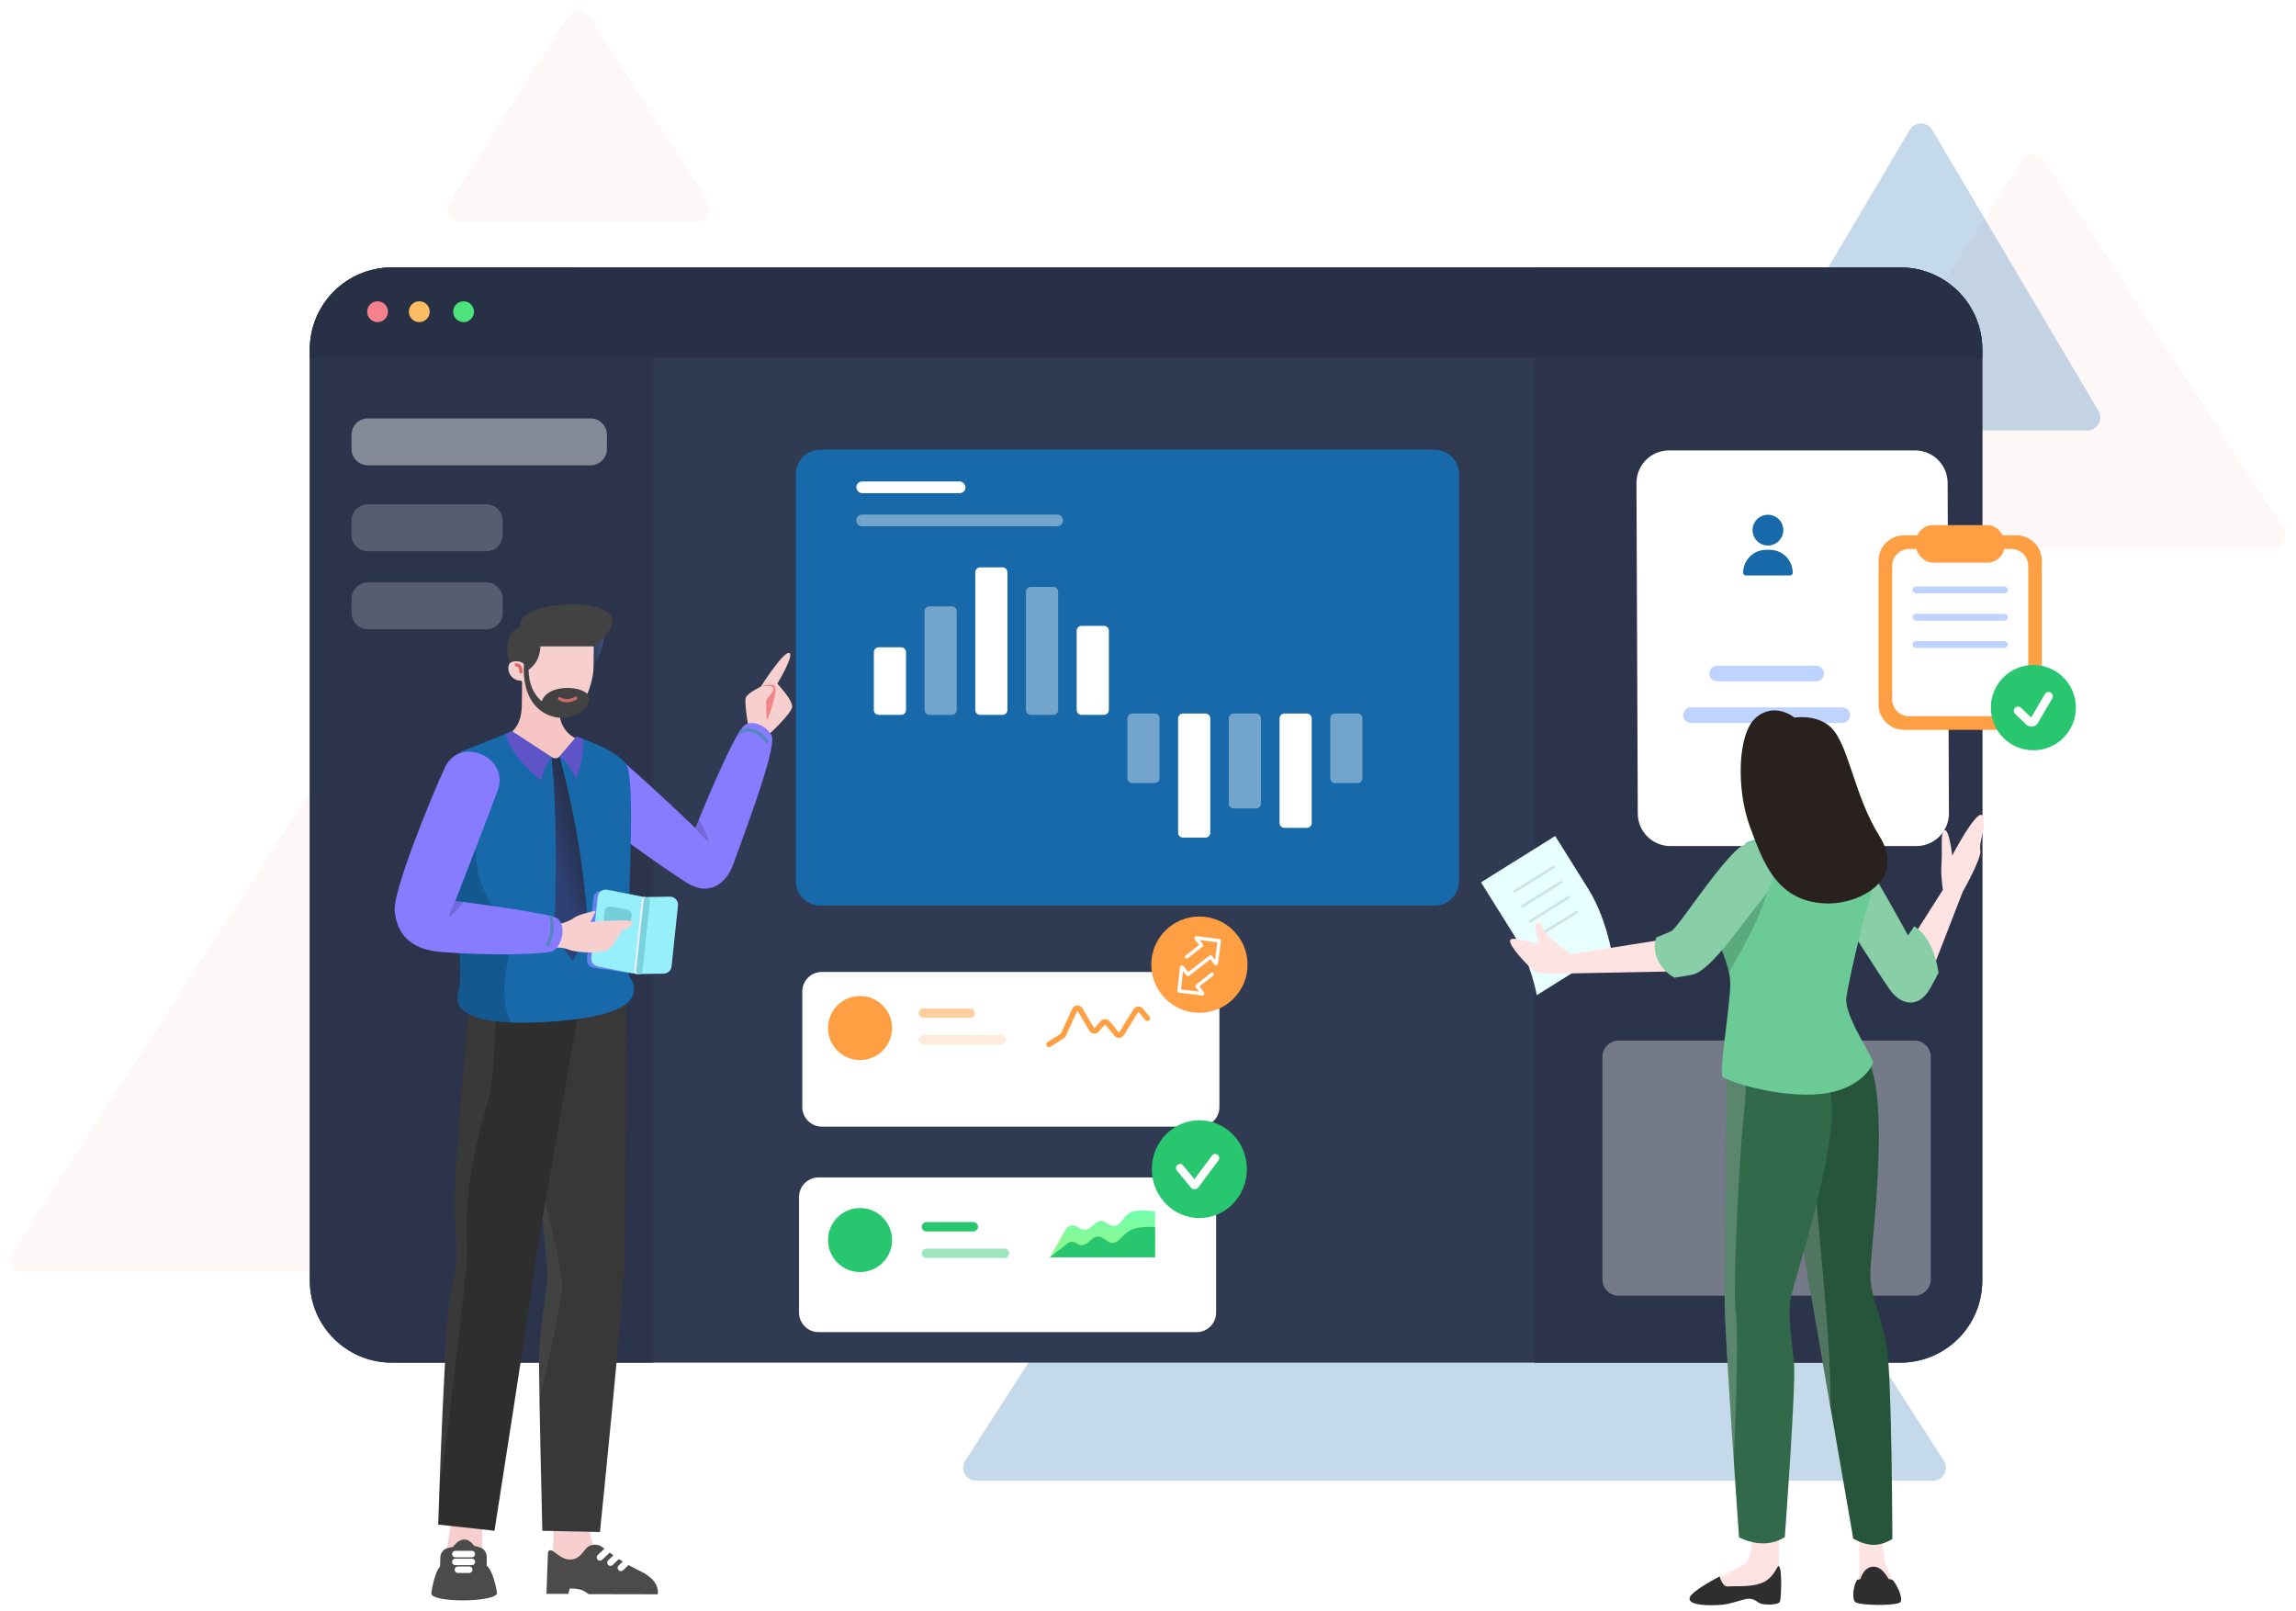 <svg width="704" height="494" viewBox="0 0 704 494" fill="none" xmlns="http://www.w3.org/2000/svg">
<g id="Illustration">
<g id="Shape">
<path id="Triangle" opacity="0.05" fill-rule="evenodd" clip-rule="evenodd" d="M620.145 49.168C621.722 46.739 625.278 46.739 626.855 49.168L699.989 161.822C701.717 164.483 699.807 168 696.634 168H550.366C547.193 168 545.283 164.483 547.011 161.822L620.145 49.168Z" fill="#EA5455"/>
<path id="Triangle_2" opacity="0.05" fill-rule="evenodd" clip-rule="evenodd" d="M94.14 244.204C95.715 241.764 99.285 241.764 100.86 244.204L191.016 383.83C192.735 386.492 190.824 390 187.656 390H7.344C4.176 390 2.265 386.492 3.984 383.83L94.14 244.204Z" fill="#EA5455"/>
<path id="Triangle_3" opacity="0.25" fill-rule="evenodd" clip-rule="evenodd" d="M442.638 220.218C444.213 217.774 447.787 217.774 449.362 220.218L596.027 447.833C597.742 450.495 595.831 454 592.664 454H299.336C296.169 454 294.258 450.495 295.973 447.833L442.638 220.218Z" fill="#1769aa"/>
<path id="Triangle_4" opacity="0.25" fill-rule="evenodd" clip-rule="evenodd" d="M585.558 39.816C587.107 37.199 590.893 37.199 592.442 39.816L643.427 125.963C645.005 128.629 643.083 132 639.985 132H538.015C534.917 132 532.995 128.629 534.573 125.963L585.558 39.816Z" fill="#1769aa"/>
<path id="Triangle_5" opacity="0.05" fill-rule="evenodd" clip-rule="evenodd" d="M174.13 5.267C175.704 2.808 179.296 2.808 180.87 5.267L217.062 61.844C218.765 64.507 216.853 68 213.693 68H141.307C138.147 68 136.235 64.507 137.938 61.844L174.13 5.267Z" fill="#EA5455"/>
</g>
<g id="Finance Presentation">
<g id="DesktopDasboard">
<path id="Rectangle" fill-rule="evenodd" clip-rule="evenodd" d="M95 107.137C95 93.254 106.254 82 120.137 82H582.669C596.552 82 607.806 93.254 607.806 107.137V392.647C607.806 406.53 596.552 417.784 582.669 417.784H120.137C106.254 417.784 95 406.53 95 392.647V107.137Z" fill="#313A53"/>
<g id="ElementCard11">
<g id="Rectangle_2" filter="url(#filter0_d)">
<path fill-rule="evenodd" clip-rule="evenodd" d="M238.033 141.361C238.033 137.227 241.384 133.876 245.518 133.876H433.887C438.02 133.876 441.371 137.227 441.371 141.361V266.167C441.371 270.301 438.02 273.652 433.887 273.652H245.518C241.384 273.652 238.033 270.301 238.033 266.167V141.361Z" fill="#1769aa"/>
</g>
<g id="Group 12">
<path id="Path" opacity="0.395" fill-rule="evenodd" clip-rule="evenodd" d="M291.856 185.909C292.683 185.909 293.353 186.579 293.353 187.406V217.678C293.353 218.505 292.683 219.175 291.856 219.175H284.982C284.156 219.175 283.485 218.505 283.485 217.678V187.406C283.485 186.579 284.156 185.909 284.982 185.909H291.856Z" fill="white"/>
<path id="Path_2" fill-rule="evenodd" clip-rule="evenodd" d="M276.307 198.453C277.133 198.453 277.803 199.123 277.803 199.95V217.678C277.803 218.505 277.133 219.175 276.307 219.175H269.432C268.606 219.175 267.936 218.505 267.936 217.678V199.95C267.936 199.123 268.606 198.453 269.432 198.453H276.307Z" fill="white"/>
<path id="Path_3" fill-rule="evenodd" clip-rule="evenodd" d="M307.405 173.962C308.232 173.962 308.902 174.632 308.902 175.459V217.678C308.902 218.505 308.232 219.175 307.405 219.175H300.531C299.704 219.175 299.034 218.505 299.034 217.678V175.459C299.034 174.632 299.704 173.962 300.531 173.962H307.405Z" fill="white"/>
<path id="Path_4" opacity="0.395" fill-rule="evenodd" clip-rule="evenodd" d="M322.955 179.936C323.782 179.936 324.452 180.606 324.452 181.432V217.678C324.452 218.505 323.782 219.175 322.955 219.175H316.081C315.254 219.175 314.584 218.505 314.584 217.678V181.432C314.584 180.606 315.254 179.936 316.081 179.936H322.955Z" fill="white"/>
<path id="Path_5" fill-rule="evenodd" clip-rule="evenodd" d="M338.504 191.882C339.331 191.882 340.001 192.552 340.001 193.379V217.678C340.001 218.505 339.331 219.175 338.504 219.175H331.63C330.803 219.175 330.133 218.505 330.133 217.678V193.379C330.133 192.552 330.803 191.882 331.63 191.882H338.504Z" fill="white"/>
<path id="Path_6" opacity="0.395" fill-rule="evenodd" clip-rule="evenodd" d="M354.054 218.762C354.88 218.762 355.55 219.432 355.55 220.259V238.585C355.55 239.411 354.88 240.081 354.054 240.081H347.179C346.353 240.081 345.683 239.411 345.683 238.585V220.259C345.683 219.432 346.353 218.762 347.179 218.762H354.054Z" fill="white"/>
<path id="Path_7" fill-rule="evenodd" clip-rule="evenodd" d="M369.602 218.762C370.429 218.762 371.099 219.432 371.099 220.259V255.31C371.099 256.136 370.429 256.807 369.602 256.807H362.728C361.902 256.807 361.231 256.136 361.231 255.31V220.259C361.231 219.432 361.902 218.762 362.728 218.762H369.602Z" fill="white"/>
<path id="Path_8" opacity="0.395" fill-rule="evenodd" clip-rule="evenodd" d="M385.152 218.762C385.979 218.762 386.649 219.432 386.649 220.259V246.35C386.649 247.177 385.979 247.847 385.152 247.847H378.278C377.451 247.847 376.781 247.177 376.781 246.35V220.259C376.781 219.432 377.451 218.762 378.278 218.762H385.152Z" fill="white"/>
<path id="Path_9" fill-rule="evenodd" clip-rule="evenodd" d="M400.701 218.762C401.528 218.762 402.198 219.432 402.198 220.259V252.323C402.198 253.15 401.528 253.82 400.701 253.82H393.827C393 253.82 392.33 253.15 392.33 252.323V220.259C392.33 219.432 393 218.762 393.827 218.762H400.701Z" fill="white"/>
<path id="Path_10" opacity="0.395" fill-rule="evenodd" clip-rule="evenodd" d="M416.251 218.762C417.078 218.762 417.748 219.432 417.748 220.259V238.585C417.748 239.411 417.078 240.081 416.251 240.081H409.377C408.55 240.081 407.88 239.411 407.88 238.585V220.259C407.88 219.432 408.55 218.762 409.377 218.762H416.251Z" fill="white"/>
</g>
<path id="Rectangle_3" opacity="0.395" fill-rule="evenodd" clip-rule="evenodd" d="M262.554 159.562C262.554 158.572 263.356 157.77 264.346 157.77H324.155C325.145 157.77 325.947 158.572 325.947 159.562V159.562C325.947 160.551 325.145 161.354 324.155 161.354H264.346C263.356 161.354 262.554 160.551 262.554 159.562V159.562Z" fill="white"/>
<rect id="Rectangle_4" x="262.554" y="147.615" width="33.491" height="3.584" rx="1.792" fill="white"/>
</g>
<path id="Rectangle_5" fill-rule="evenodd" clip-rule="evenodd" d="M95 107.137C95 93.254 106.254 82 120.137 82H175.146C189.029 82 200.283 93.254 200.283 107.137V417.784H120.137C106.254 417.784 95 406.53 95 392.647V107.137Z" fill="#2C344B"/>
<path id="Rectangle_6" fill-rule="evenodd" clip-rule="evenodd" d="M107.785 133.29C107.785 130.528 110.024 128.29 112.785 128.29L181.094 128.29C183.855 128.29 186.094 130.528 186.094 133.29V137.656C186.094 140.417 183.855 142.656 181.094 142.656H112.785C110.024 142.656 107.785 140.417 107.785 137.656V133.29Z" fill="white" fill-opacity="0.424"/>
<path id="Rectangle_7" fill-rule="evenodd" clip-rule="evenodd" d="M107.785 159.627C107.785 156.866 110.024 154.627 112.785 154.627L149.131 154.627C151.892 154.627 154.131 156.866 154.131 159.627V163.993C154.131 166.754 151.892 168.993 149.131 168.993H112.785C110.024 168.993 107.785 166.754 107.785 163.993V159.627Z" fill="white" fill-opacity="0.205"/>
<path id="Rectangle_8" fill-rule="evenodd" clip-rule="evenodd" d="M107.785 183.57C107.785 180.809 110.024 178.57 112.785 178.57L149.131 178.57C151.892 178.57 154.131 180.809 154.131 183.57V187.936C154.131 190.697 151.892 192.936 149.131 192.936H112.785C110.024 192.936 107.785 190.697 107.785 187.936V183.57Z" fill="white" fill-opacity="0.205"/>
<path id="Rectangle_9" fill-rule="evenodd" clip-rule="evenodd" d="M470.561 82H582.669C596.552 82 607.806 93.254 607.806 107.137V392.647C607.806 406.53 596.552 417.784 582.669 417.784H470.561V82Z" fill="#2C344B"/>
<g id="Group 23">
<g id="Rectangle_10" filter="url(#filter1_d)">
<path fill-rule="evenodd" clip-rule="evenodd" d="M493.773 139.127C493.751 133.589 498.235 129.088 503.773 129.088H579.181C584.689 129.088 589.159 133.541 589.181 139.048L589.582 240.36C589.603 245.898 585.12 250.399 579.582 250.399H504.173C498.666 250.399 494.195 245.946 494.173 240.439L493.773 139.127Z" fill="white"/>
</g>
<path id="Rectangle_11" opacity="0.34" d="M524.098 206.504C524.098 205.181 525.17 204.109 526.492 204.109H556.862C558.185 204.109 559.257 205.181 559.257 206.504V206.504C559.257 207.826 558.185 208.898 556.862 208.898H526.492C525.17 208.898 524.098 207.826 524.098 206.504V206.504Z" fill="#467FFF"/>
<path id="Rectangle_12" opacity="0.34" d="M516.107 219.273C516.107 217.951 517.179 216.879 518.502 216.879H564.853C566.176 216.879 567.248 217.951 567.248 219.273V219.273C567.248 220.596 566.176 221.668 564.853 221.668H518.502C517.179 221.668 516.107 220.596 516.107 219.273V219.273Z" fill="#467FFF"/>
<g id="Icon8">
<g id="Oval" filter="url(#filter2_dd)">
<ellipse cx="541.737" cy="167.866" rx="18.438" ry="18.825" fill="white"/>
</g>
<g id="Group 70">
<path id="Combined Shape" fill-rule="evenodd" clip-rule="evenodd" d="M542.085 167.241C544.689 167.241 546.801 165.132 546.801 162.53C546.801 159.929 544.689 157.819 542.085 157.819C539.48 157.819 537.368 159.929 537.368 162.53C537.368 165.132 539.48 167.241 542.085 167.241ZM541.532 168.575C537.64 168.575 534.485 171.73 534.485 175.622C534.485 176.066 534.846 176.427 535.291 176.427H548.878C549.323 176.427 549.684 176.066 549.684 175.622C549.684 171.73 546.529 168.575 542.637 168.575H541.532Z" fill="#1769aa"/>
</g>
</g>
</g>
<path id="Rectangle_13" fill-rule="evenodd" clip-rule="evenodd" d="M491.337 324.036C491.337 321.274 493.575 319.036 496.337 319.036H587.019C589.781 319.036 592.019 321.274 592.019 324.036V392.249C592.019 395.011 589.781 397.249 587.019 397.249H496.337C493.575 397.249 491.337 395.011 491.337 392.249V324.036Z" fill="white" fill-opacity="0.346"/>
<path id="Rectangle_14" fill-rule="evenodd" clip-rule="evenodd" d="M95 107.137C95 93.254 106.254 82 120.137 82H582.669C596.552 82 607.806 93.254 607.806 107.137V109.718H95V107.137Z" fill="#283046"/>
<ellipse id="Oval_2" cx="115.775" cy="95.568" rx="3.196" ry="3.192" fill="#F5818D"/>
<ellipse id="Oval_3" cx="128.561" cy="95.568" rx="3.196" ry="3.192" fill="#FFBD63"/>
<ellipse id="Oval_4" cx="142.145" cy="95.568" rx="3.196" ry="3.192" fill="#4CE47A"/>
</g>
<g id="ElementCard25">
<g id="Rectangle_15" filter="url(#filter3_d)">
<path fill-rule="evenodd" clip-rule="evenodd" d="M240 296.988C240 293.681 242.681 291 245.988 291H361.906C365.213 291 367.893 293.681 367.893 296.988V332.434C367.893 335.74 365.213 338.421 361.906 338.421H245.988C242.681 338.421 240 335.74 240 332.434V296.988Z" fill="white"/>
</g>
<path id="Rectangle_16" opacity="0.2" fill-rule="evenodd" clip-rule="evenodd" d="M281.673 318.782C281.673 317.988 282.316 317.345 283.11 317.345H307.06C307.854 317.345 308.497 317.988 308.497 318.782V318.782C308.497 319.576 307.854 320.219 307.06 320.219H283.11C282.316 320.219 281.673 319.576 281.673 318.782V318.782Z" fill="#FF9F43"/>
<path id="Rectangle_17" opacity="0.5" fill-rule="evenodd" clip-rule="evenodd" d="M281.673 310.639C281.673 309.845 282.316 309.202 283.11 309.202H297.48C298.274 309.202 298.917 309.845 298.917 310.639V310.639C298.917 311.433 298.274 312.076 297.48 312.076H283.11C282.316 312.076 281.673 311.433 281.673 310.639V310.639Z" fill="#FF9F43"/>
<path id="Path_11" d="M328.737 309.333C329.149 308.43 330.214 308.032 331.117 308.444C331.415 308.58 331.67 308.794 331.855 309.064L331.92 309.168L335.443 315.158C335.477 315.215 335.55 315.234 335.607 315.201L335.622 315.19L335.636 315.177L337.51 313.058C338.168 312.315 339.303 312.245 340.046 312.902C340.095 312.946 340.141 312.991 340.185 313.04L340.249 313.114L342.998 316.489C343.039 316.541 343.115 316.548 343.166 316.507L343.18 316.493L343.192 316.477L347.534 309.46C348.056 308.617 349.163 308.356 350.007 308.878C350.138 308.959 350.257 309.056 350.363 309.167L350.439 309.253L352.462 311.671C352.759 312.026 352.712 312.555 352.357 312.852C352.022 313.132 351.531 313.106 351.228 312.803L351.176 312.747L349.154 310.329C349.145 310.319 349.136 310.311 349.125 310.304C349.078 310.275 349.019 310.282 348.98 310.318L348.96 310.343L344.618 317.359C344.513 317.529 344.38 317.68 344.225 317.807C343.482 318.412 342.402 318.324 341.764 317.625L341.698 317.548L338.949 314.172C338.945 314.167 338.94 314.162 338.935 314.158C338.894 314.122 338.835 314.119 338.791 314.148L338.766 314.169L336.892 316.288C336.767 316.429 336.62 316.55 336.457 316.646C335.63 317.132 334.574 316.882 334.05 316.092L333.998 316.008L330.475 310.017C330.463 309.996 330.444 309.979 330.422 309.969C330.372 309.946 330.314 309.961 330.28 310.001L330.263 310.028L326.831 317.56C326.703 317.841 326.505 318.083 326.257 318.265L326.162 318.33L322.093 320.924C321.702 321.173 321.184 321.059 320.935 320.668C320.7 320.3 320.789 319.817 321.129 319.555L321.191 319.511L325.261 316.916C325.274 316.908 325.285 316.897 325.294 316.885L325.305 316.865L328.737 309.333Z" fill="#FF9F43"/>
<circle id="Oval_5" cx="263.71" cy="315.19" r="9.82" fill="#FF9F43"/>
</g>
<g id="ElementCard26">
<g id="Rectangle_18" filter="url(#filter4_d)">
<path fill-rule="evenodd" clip-rule="evenodd" d="M240 361.988C240 358.681 242.681 356 245.988 356H361.906C365.213 356 367.893 358.681 367.893 361.988V397.434C367.893 400.74 365.213 403.421 361.906 403.421H245.988C242.681 403.421 240 400.74 240 397.434V361.988Z" fill="white"/>
</g>
<path id="Rectangle_19" opacity="0.454" fill-rule="evenodd" clip-rule="evenodd" d="M282.631 384.261C282.631 383.467 283.274 382.824 284.068 382.824H308.018C308.812 382.824 309.455 383.467 309.455 384.261V384.261C309.455 385.055 308.812 385.698 308.018 385.698H284.068C283.274 385.698 282.631 385.055 282.631 384.261V384.261Z" fill="#28C76F"/>
<path id="Rectangle_20" fill-rule="evenodd" clip-rule="evenodd" d="M282.631 376.118C282.631 375.324 283.274 374.681 284.068 374.681H298.438C299.232 374.681 299.875 375.324 299.875 376.118V376.118C299.875 376.912 299.232 377.555 298.438 377.555H284.068C283.274 377.555 282.631 376.912 282.631 376.118V376.118Z" fill="#28C76F"/>
<path id="Path 146" fill-rule="evenodd" clip-rule="evenodd" d="M321.909 385.495L326.819 376.877C327.481 375.715 328.966 375.32 330.118 376L331.333 376.717C332.182 377.219 333.253 377.148 334.029 376.539L336.176 374.853C336.975 374.225 338.082 374.17 338.94 374.715L340.103 375.455C341.404 376.281 343.158 375.678 343.988 374.38C344.778 373.144 345.902 371.865 347.324 371.466C350.324 370.626 354.156 371.466 354.156 371.466V385.495H321.909Z" fill="url(#paint0_linear)"/>
<path id="Path 146_2" fill-rule="evenodd" clip-rule="evenodd" d="M321.909 385.495L327.208 381.28C328.024 380.63 329.166 380.584 330.033 381.165L330.339 381.37C331.201 381.948 332.336 381.906 333.152 381.265L335.218 379.643C336.017 379.015 337.124 378.96 337.982 379.505L339.795 380.658C340.86 381.334 342.27 381.07 343.124 380.141C344.328 378.829 346.126 377.167 347.864 376.68C350.864 375.839 354.156 376.256 354.156 376.256V385.495H321.909Z" fill="#28C76F"/>
<circle id="Oval_6" cx="263.71" cy="380.19" r="9.82" fill="#28C76F"/>
</g>
<g id="Icon2">
<ellipse id="Oval_7" cx="367.75" cy="358.457" rx="14.574" ry="14.999" fill="#28C76F"/>
<path id="Path_12" fill-rule="evenodd" clip-rule="evenodd" d="M362.765 357.328C362.331 356.803 361.554 356.729 361.028 357.162C360.502 357.596 360.428 358.373 360.861 358.899L365.146 364.087C365.663 364.712 366.589 364.801 367.215 364.285C367.306 364.209 367.388 364.123 367.458 364.029L373.598 355.78C374.005 355.234 373.892 354.461 373.345 354.054C372.798 353.648 372.024 353.761 371.618 354.308L366.239 361.534L362.765 357.328Z" fill="white"/>
</g>
<g id="Men3.2">
<g id="LLeg">
<path id="Path_13" fill-rule="evenodd" clip-rule="evenodd" d="M180.62 467.175C180.62 467.175 180.495 475.068 185.386 477.872C190.277 480.676 197.855 485.886 197.855 485.886L169.028 486.854L169.85 467.104L180.62 467.175Z" fill="#F8CFCF"/>
<path id="Path_14" fill-rule="evenodd" clip-rule="evenodd" d="M168.022 475.873L167.553 488.678H174.248L174.707 487.029C174.707 487.029 177.228 486.926 178.685 487.639C180.225 488.392 180.431 488.758 180.431 488.758L201.67 488.802C201.67 488.802 202.717 484.663 196.243 481.67C189.769 478.675 185.056 474.426 184.16 473.991C183.258 473.553 181.439 473.305 180.157 474.335C178.876 475.364 177.862 478.07 174.958 478.155C171.221 478.264 169.074 473.707 168.022 475.873Z" fill="#4B4B4B"/>
<path id="Path 38" d="M186.172 475.38L183.97 477.489" stroke="white" stroke-width="2" stroke-linecap="round"/>
<path id="Path 38_2" d="M189.383 476.979L187.181 479.088" stroke="white" stroke-width="2" stroke-linecap="round"/>
<path id="Path 38_3" d="M192.593 478.578L190.392 480.687" stroke="white" stroke-width="2" stroke-linecap="round"/>
<path id="Path_15" fill-rule="evenodd" clip-rule="evenodd" d="M159.521 296.651C159.521 296.651 167.529 383.981 167.778 390.052C168.027 396.123 165.206 406.599 165.261 417.955C165.316 429.311 166.291 469.332 166.291 469.332L183.957 469.703C183.957 469.703 191.382 397.38 191.462 386.535C191.542 375.69 192.223 297.695 192.223 297.695L159.521 296.651Z" fill="#383838"/>
<path id="Path_16" opacity="0.284" fill-rule="evenodd" clip-rule="evenodd" d="M172.254 392.77L172.274 392.986C172.54 396.688 170.218 408.869 165.309 429.527L165.261 417.955V417.955C165.207 406.802 167.927 396.497 167.788 390.381L167.778 390.052C167.694 388.006 166.729 376.732 165.486 362.681L166.066 364.739C169.472 376.928 171.535 386.272 172.254 392.77Z" fill="white" fill-opacity="0.192"/>
</g>
<g id="RLeg">
<path id="Path_17" fill-rule="evenodd" clip-rule="evenodd" d="M138.518 465.788L135.136 486.248L147.605 486.186L147.999 465.467L138.518 465.788Z" fill="#F8CFCF"/>
<path id="Path_18" fill-rule="evenodd" clip-rule="evenodd" d="M137.386 474.592C136.042 474.883 135.068 476.05 135.023 477.425L134.929 480.248C133.172 482.194 132.338 487.802 132.245 488.464C132.239 488.507 132.235 488.55 132.24 488.594C132.524 491.347 150.548 491.317 152.326 488.738C152.415 488.609 152.421 488.451 152.395 488.297C152.196 487.098 151.183 481.577 149.246 480.064L149.236 477.265C149.231 475.911 148.32 474.728 147.012 474.378L145.343 473.931C143.52 471.276 141.036 471.37 138.907 474.263L137.386 474.592Z" fill="#4B4B4B"/>
<path id="Path 39" d="M139.615 476.474H144.663" stroke="white" stroke-width="2" stroke-linecap="round"/>
<path id="Path 39_2" d="M139.615 478.872H144.663" stroke="white" stroke-width="2" stroke-linecap="round"/>
<path id="Path 39_3" d="M140.418 481.271H143.86" stroke="white" stroke-width="2" stroke-linecap="round"/>
<path id="Path_19" fill-rule="evenodd" clip-rule="evenodd" d="M144.807 297.361C144.807 297.361 139.235 357.281 139.311 368.756C139.387 380.231 141.026 385.27 138.693 393.502C136.36 401.734 134.371 467.438 134.371 467.438L151.621 469.323C151.621 469.323 162.641 399.016 163.839 389.268C165.038 379.52 179.848 296.534 179.848 296.534L144.807 297.361Z" fill="#2E2E2E"/>
<path id="Path_20" opacity="0.284" fill-rule="evenodd" clip-rule="evenodd" d="M149.466 338.03L148.414 341.833C145.333 353.057 142.489 364.927 143.234 381.882L143.27 382.656C143.453 386.329 141.113 407.645 136.25 446.605L135.787 449.343C135.31 452.136 134.886 454.519 134.514 456.492L134.619 453.042C135.239 433.996 136.907 399.804 138.693 393.502C141.026 385.27 139.387 380.231 139.311 368.756C139.258 360.723 141.972 328.953 143.606 310.613L144.807 297.361L152.088 297.189L152.106 299.23C152.234 318.071 151.354 331.004 149.466 338.03V338.03Z" fill="white" fill-opacity="0.192"/>
</g>
<g id="LArm">
<g id="Group 6">
<path id="Path_21" fill-rule="evenodd" clip-rule="evenodd" d="M229.585 223.519C229.585 223.519 228.148 215.545 228.665 213.931C229.106 212.535 233.276 210.523 233.276 210.523C233.276 210.523 240.528 199.111 242.115 200.273C243.406 201.215 238.338 209.628 238.338 209.628C238.338 209.628 242.96 214.458 242.895 216.617C242.831 218.776 235.352 225.534 235.352 225.534L229.585 223.519Z" fill="#F8CFCF"/>
<path id="Path_22" fill-rule="evenodd" clip-rule="evenodd" d="M233.432 210.408C233.432 210.408 236.644 209.973 237.155 210.969C237.59 211.817 234.922 214.223 234.922 214.9C234.922 215.576 234.96 220.696 235.175 220.742C235.39 220.789 238.392 212.388 237.752 210.611C237.225 209.152 233.432 210.408 233.432 210.408Z" fill="#F28585"/>
</g>
<path id="Path_23" fill-rule="evenodd" clip-rule="evenodd" d="M191.27 233.664C182.857 226.344 170.224 239.541 184.31 251.81C189.685 256.49 206.566 268.166 210.704 270.733C217.292 274.819 222.705 271.132 224.93 264.702C226.817 259.25 238.105 230.068 236.669 225.782C235.732 222.987 230.705 220.267 228.182 222.466C224.494 225.681 213.214 253.881 213.214 253.881C213.214 253.881 200.835 241.987 191.27 233.664Z" fill="#877BFF"/>
<path id="Path_24" fill-rule="evenodd" clip-rule="evenodd" d="M213.214 253.881C213.214 253.881 216.909 258.395 217.175 257.705C217.442 257.016 214.245 251.216 214.245 251.216L213.214 253.881Z" fill="black" fill-opacity="0.16"/>
<path id="Path 41" d="M227.202 224.274C230.137 222.905 233.344 224.597 235.111 227.313" stroke="#5386BF" stroke-linecap="round"/>
</g>
<g id="Head">
<path id="Path_25" fill-rule="evenodd" clip-rule="evenodd" d="M155.047 225.392C155.047 225.392 159.823 224.275 159.989 216.48C160.155 208.684 160.038 206.023 160.038 206.023L171.362 205.834C171.362 205.834 171.476 214.522 171.478 217.665C171.483 224.506 176.583 226.355 176.583 226.355C176.583 226.355 176.159 233.835 166.626 234.369C159.183 234.786 155.047 225.392 155.047 225.392Z" fill="#F8C5C5"/>
<g id="Head1">
<path id="Path_26" fill-rule="evenodd" clip-rule="evenodd" d="M181.45 197.62L181.197 204.987C183.337 202.482 184.782 199.376 185.21 195.393L181.45 197.62Z" fill="url(#paint1_linear)"/>
<path id="Path_27" fill-rule="evenodd" clip-rule="evenodd" d="M158.999 202.083C154.305 201.902 155.071 208.746 159.946 208.736C159.946 208.736 165.186 219.231 173.412 219.258C177.375 219.271 178.669 215.755 179.856 213.287C181.044 210.819 181.916 207.127 181.989 204.867C182.066 202.457 182.076 194.539 182.076 194.539L158.816 194.528L158.999 202.083Z" fill="#F8CFCF"/>
<path id="Path_28" fill-rule="evenodd" clip-rule="evenodd" d="M182.077 198.172H165.718C165.546 201.116 164.564 203.561 162.071 205.365C162.142 209.678 163.591 212.818 166.103 215.021C168.29 208.777 181.668 210.485 180.695 214.559C178.651 223.117 159.49 223.311 160.653 203.614C159.888 202.576 157.154 202.382 156.255 203.42C154.718 199.117 155.374 193.029 159.818 192.149C156.329 182.979 203.77 181.039 182.077 198.172Z" fill="#424242"/>
<path id="Path_29" d="M171.595 214.181C171.595 214.181 173.726 215.741 176.532 214.035" stroke="#CC6969" stroke-linecap="round"/>
<path id="Path 8" d="M159.73 205.99C159.779 204.892 159.442 204.02 158.318 203.845" stroke="#DE6767" stroke-linecap="round"/>
</g>
</g>
<g id="Body">
<path id="Path_30" fill-rule="evenodd" clip-rule="evenodd" d="M156.936 224.175L170.6 233.08L176.762 225.89C176.762 225.89 189.742 229.926 192.15 234.645C195.625 241.455 191.047 296.013 193.042 299.305C197.295 306.32 191.641 311.136 172.921 312.906C154.202 314.675 137.594 313.226 140.608 303.864C143.622 294.501 131.992 233.399 142.245 230.033C145.449 228.982 156.936 224.175 156.936 224.175Z" fill="#1769aa"/>
<path id="Path_31" fill-rule="evenodd" clip-rule="evenodd" d="M147.715 241.019C148.542 242.487 148.115 247.572 146.435 256.273C145.003 263.687 146.64 271.356 150.963 277.543L151.206 277.885C152.667 279.912 154.015 282.581 155.248 285.891C158.274 294.011 151.296 300.78 156.643 313.483L155.996 313.452C145.505 312.907 138.57 310.195 140.608 303.864C143.079 296.187 135.706 253.729 138.622 236.83C143.67 237.824 146.7 239.221 147.715 241.019Z" fill="black" fill-opacity="0.16"/>
<path id="Path_32" fill-rule="evenodd" clip-rule="evenodd" d="M156.936 224.175L169.158 232.17C167.367 234.259 166.406 236.69 166.043 239.365C161.346 235.68 156.463 230.531 154.95 224.994L156.936 224.175Z" fill="#5E54C7"/>
<path id="Path_33" fill-rule="evenodd" clip-rule="evenodd" d="M171.566 231.962C173.633 233.364 175.282 235.846 176.624 238.669C178.233 235.425 178.849 231.142 178.849 226.574L176.831 225.773L171.566 231.962Z" fill="#5E54C7"/>
<path id="Path_34" fill-rule="evenodd" clip-rule="evenodd" d="M169.158 232.169L169.317 232.258C170.049 232.669 170.965 232.548 171.566 231.962V231.962C176.174 248.908 179.415 267.56 180.395 286.516L175.586 294.529L169.961 287.03C170.694 267.329 170.689 248.119 169.158 232.169Z" fill="url(#paint2_linear)"/>
</g>
<g id="RArm">
<g id="Example Book Back">
<g id="Group 3">
<path id="Rectangle_21" d="M181.937 275.326C182.083 273.933 183.359 272.942 184.744 273.145L195.481 274.716C196.789 274.907 197.713 276.097 197.575 277.411L195.609 296.118C195.462 297.51 194.187 298.501 192.801 298.298L182.065 296.727C180.757 296.536 179.833 295.347 179.971 294.032L181.937 275.326Z" fill="#6182EC"/>
<path id="Rectangle_22" fill-rule="evenodd" clip-rule="evenodd" d="M183.267 274.951C183.419 273.512 184.772 272.512 186.192 272.791L197.643 275.04L205.389 274.907C206.869 274.882 208.036 276.157 207.882 277.629L205.919 296.302C205.789 297.541 204.755 298.487 203.511 298.508L195.161 298.651L183.278 296.317C182.027 296.072 181.169 294.911 181.303 293.642L183.267 274.951Z" fill="#96EFFA"/>
<path id="Rectangle_23" d="M185.388 279.347C185.485 278.42 186.351 277.772 187.267 277.94L192.345 278.871C193.168 279.021 193.736 279.78 193.648 280.612L193.449 282.509C193.351 283.435 192.486 284.083 191.569 283.915L186.491 282.985C185.669 282.834 185.101 282.075 185.188 281.244L185.388 279.347Z" fill="#74CFDB"/>
<path id="Rectangle_24" d="M196.742 275.749C196.788 275.31 197.181 274.991 197.621 275.037L197.945 275.071C198.385 275.118 198.704 275.511 198.657 275.951L196.351 297.894C196.305 298.334 195.911 298.652 195.472 298.606L195.147 298.572C194.708 298.526 194.389 298.132 194.435 297.693L196.742 275.749Z" fill="#EAEFFF"/>
<path id="Rectangle_25" d="M197.38 275.816C197.426 275.377 197.82 275.058 198.259 275.104L198.584 275.138C199.023 275.185 199.342 275.578 199.296 276.018L196.99 297.961C196.943 298.401 196.55 298.72 196.11 298.673L195.786 298.639C195.346 298.593 195.028 298.199 195.074 297.76L197.38 275.816Z" fill="#7AD2DD"/>
</g>
</g>
<path id="Path_35" fill-rule="evenodd" clip-rule="evenodd" d="M169.97 283.68C169.97 283.68 174.138 282.845 175.844 281.511C177.549 280.177 182.715 279.234 182.715 279.234L181.062 282.701C181.062 282.701 193.723 281.517 194.022 282.761C194.323 284.005 190.661 285.358 190.661 285.358C190.661 285.358 188.855 288.717 187.107 290.665C185.453 292.508 177.235 292.288 174.354 291.138C171.865 290.145 169.158 290.642 169.158 290.642L169.97 283.68Z" fill="#F8CFCF"/>
<path id="Path_36" fill-rule="evenodd" clip-rule="evenodd" d="M136.449 235.239C140.976 225.494 156.477 232.06 152.571 242.499C148.786 252.612 139.618 276.224 139.618 276.224C139.618 276.224 168.672 279.898 170.936 281.611C173.958 283.897 172.09 290.42 169.522 291.581C167.349 292.563 151.209 293.137 135.417 291.897C127.604 291.284 121.827 287.941 121.021 279.256C120.456 273.175 132.088 244.626 136.449 235.239Z" fill="#877BFF"/>
<path id="Path_37" fill-rule="evenodd" clip-rule="evenodd" d="M139.63 276.218C139.63 276.218 137.215 280.79 137.905 280.884C138.596 280.977 142.104 276.553 142.104 276.553L139.63 276.218Z" fill="black" fill-opacity="0.16"/>
<path id="Path 40" d="M168.892 281.115C169.788 283.965 169.158 287.306 167.915 289.668" stroke="#5386BF" stroke-linecap="round"/>
</g>
</g>
<g id="Example Paper">
<path id="Rectangle_26" fill-rule="evenodd" clip-rule="evenodd" d="M476.856 256.31L454.111 270.523C454.111 270.523 459.198 278.664 464.286 286.805C469.373 294.947 471.211 305.118 471.211 305.118L493.956 290.906C493.956 290.906 492.118 280.734 487.031 272.593C481.944 264.451 476.856 256.31 476.856 256.31Z" fill="#E8FFFF"/>
<path id="Path 4" d="M476.283 265.889L464.456 273.279" stroke="black" stroke-opacity="0.116" stroke-width="0.8" stroke-linecap="round"/>
<path id="Path 4_2" d="M478.685 270.455L466.858 277.845" stroke="black" stroke-opacity="0.116" stroke-width="0.8" stroke-linecap="round"/>
<path id="Path 4_3" d="M481.088 275.021L469.261 282.412" stroke="black" stroke-opacity="0.116" stroke-width="0.8" stroke-linecap="round"/>
<path id="Path 4_4" d="M483.491 279.588L471.664 286.978" stroke="black" stroke-opacity="0.116" stroke-width="0.8" stroke-linecap="round"/>
</g>
<g id="Wom4.6">
<g id="RLeg_2">
<path id="Path_38" fill-rule="evenodd" clip-rule="evenodd" d="M570.211 469.491C570.211 469.491 570.114 475.041 570.114 476.828C570.114 478.196 570.17 482.249 570.019 482.872C569.807 483.749 569.59 485.897 569.59 485.897L581.231 486.207C581.231 486.207 578.289 480.486 578.117 479.729C577.946 478.973 576.646 469.491 576.646 469.491H570.211Z" fill="#FFE2E2"/>
<path id="Path_39" fill-rule="evenodd" clip-rule="evenodd" d="M579.092 484.108C578.835 483.885 577.266 480.346 574.486 480.346C571.38 480.346 570.536 483.995 570.431 484.108C570.259 484.294 569.463 484.22 569.27 484.574C568.33 486.291 567.832 489.775 568.694 491.036C569.609 492.382 582.069 492.405 582.758 491.137C583.479 489.799 581.775 486.151 580.462 484.574C580.128 484.173 579.226 484.225 579.092 484.108Z" fill="#2E2E2E"/>
<path id="Path_40" fill-rule="evenodd" clip-rule="evenodd" d="M540.917 314.288L563.661 311.809L563.995 312.12C565.616 313.669 572.661 320.862 574.685 330.693C578.506 349.253 573.392 383.533 573.505 391.049C573.613 398.566 577.155 403.101 578.627 413.73C580.099 424.358 580.238 471.856 580.238 471.856C576.335 474.176 572.901 474.342 568.248 471.717L540.917 314.288Z" fill="#26553B"/>
<path id="Path_41" fill-rule="evenodd" clip-rule="evenodd" d="M561.233 431.311L540.917 314.288L553.563 312.91C554.126 353.563 561.99 408.515 561.233 431.311Z" fill="white" fill-opacity="0.192"/>
</g>
<g id="LLeg_2">
<path id="Path_42" fill-rule="evenodd" clip-rule="evenodd" d="M545.576 469.062L537.301 469.184C537.301 469.184 537.793 476.966 534.918 479.602L524.09 485.456C523.243 486.168 522.751 488.376 524.487 488.691C529.861 489.666 545.253 487.352 545.253 487.352L545.576 469.062Z" fill="#FFE2E2"/>
<path id="Path_43" fill-rule="evenodd" clip-rule="evenodd" d="M545.332 480.2C544.776 480.23 544.071 483.379 540.917 484.994C537.302 486.846 532.044 486.141 529.759 486.403C528.103 486.593 527.283 483.319 527.283 483.319C527.283 483.319 518.884 487.652 518.139 489.71C517.27 492.1 522.895 492.279 526.916 492.104C530.943 491.93 534.395 490.12 536.349 490.165C538.308 490.21 538.771 491.429 540.236 491.765C541.722 492.106 545.44 492.055 545.784 490.987C546.144 489.878 546.52 480.136 545.332 480.2Z" fill="#2E2E2E"/>
<path id="Path_44" fill-rule="evenodd" clip-rule="evenodd" d="M529.635 315.897L555.174 315.029L555.365 315.383C556.604 317.74 563.395 331.54 561.298 347.225C558.355 369.241 549.278 395.051 548.911 398.994C548.258 406.024 549.565 411.114 550.1 418.375C550.636 425.636 547.26 471.301 547.26 471.301C543.47 473.586 538.961 474.035 533.227 471.37C533.227 471.37 528.849 409.343 528.811 399.527C528.773 389.71 529.635 315.897 529.635 315.897Z" fill="#31694A"/>
<path id="Path_45" fill-rule="evenodd" clip-rule="evenodd" d="M534.89 339.71L534.719 341.341C532.956 358.542 531.467 395.071 532.096 400.705L532.184 401.419C532.887 407.634 532.7 423.235 531.621 448.223L530.664 433.881C529.505 416.119 528.89 404.894 528.818 400.204L528.811 399.527C528.773 389.71 529.635 315.897 529.635 315.897L535.021 315.714C535.597 325.152 535.553 333.151 534.89 339.71Z" fill="white" fill-opacity="0.192"/>
</g>
<g id="Head_2">
<path id="Path_46" fill-rule="evenodd" clip-rule="evenodd" d="M539.374 234.369C536.231 234.714 536.454 240.254 540.279 240.543C541.061 245.883 543.849 248.428 547.249 248.722L547.06 256.8L562.097 256.791C562.097 256.791 557.863 251.085 558.074 243.273C558.285 235.46 557.932 228.122 557.932 228.122L538.456 228.472L539.374 234.369Z" fill="url(#paint3_linear)"/>
</g>
<g id="RArm_2">
<path id="Path_47" fill-rule="evenodd" clip-rule="evenodd" d="M595.714 272.835C595.714 272.835 595.056 268.344 595.265 265.388C595.651 259.922 594.913 255.311 596.106 254.594C597.637 253.674 598.589 262.316 598.589 262.316C598.589 262.316 605.962 248.202 607.784 249.946C609.606 251.69 606.603 258.475 607.206 260.668C607.808 262.86 601.786 273.468 601.786 273.468L590.936 301.455L587.19 286.237L595.714 272.835Z" fill="#FFE2E2"/>
<path id="Path_48" fill-rule="evenodd" clip-rule="evenodd" d="M563.404 278.63C563.404 278.63 576.643 299.519 579.568 303.57C582.636 307.818 588.054 309.7 591.899 302.922C592.602 301.682 594.416 298.218 594.416 298.218C593.382 291.995 591.279 286.857 586.944 283.991L585.033 286.803C585.033 286.803 576.242 270.648 573.501 266.836C566.111 256.556 554.85 265.787 563.404 278.63Z" fill="#88CEA7"/>
</g>
<g id="Body_2">
<path id="Path_49" fill-rule="evenodd" clip-rule="evenodd" d="M535.429 258.364C532.075 263.306 526.484 280.078 526.166 283.851C525.809 288.203 530.462 295.137 530.539 301.437C530.607 307.739 527.068 328.312 528.131 330.084C528.799 331.206 545.199 336.835 558.605 335.377C570.18 334.119 574.794 326.6 574.22 325.248C572.655 321.557 565.391 310.786 566.131 305.757C566.862 300.729 571.111 282.169 573.22 275.852C575.321 269.535 574.621 262.903 570.699 260.185C568.759 258.84 563.581 255.019 554.36 255.036C545.139 255.054 535.69 257.981 535.429 258.364Z" fill="#6BCA95"/>
<path id="Path_50" fill-rule="evenodd" clip-rule="evenodd" d="M530.56 269.052L530.663 269C536.876 265.89 540.608 265.753 541.859 268.588C543.429 272.145 539.524 282.004 530.145 298.163C529.016 292.84 525.87 287.459 526.166 283.851C526.35 281.667 528.299 275.13 530.56 269.052Z" fill="black" fill-opacity="0.16"/>
</g>
<g id="LArm_2">
<path id="Path_51" fill-rule="evenodd" clip-rule="evenodd" d="M481.218 298.451C481.218 298.451 471.934 298.994 470.334 297.675C468.733 296.356 462.356 289.789 463.053 288.246C463.749 286.704 471.163 289.967 471.659 288.986C472.296 287.725 469.006 283.229 471.889 282.967C472.631 282.899 473.156 285.667 475.246 287.49C477.336 289.313 481.584 292.557 481.584 292.557L513.611 287.49L516.601 297.768L481.218 298.451Z" fill="#FFE2E2"/>
<path id="Path_52" fill-rule="evenodd" clip-rule="evenodd" d="M532.502 260.578C525.168 267.535 514.784 283.962 512.572 285.409C512.085 285.728 507.889 287.408 507.889 287.408C506.123 292.119 509.108 297.457 513.447 299.743C513.447 299.743 518.206 299.05 519.326 298.724C525.041 297.065 535.046 281.934 539.203 277.104C550.635 263.825 539.836 253.621 532.502 260.578Z" fill="#88CEA7"/>
</g>
<path id="Path_53" fill-rule="evenodd" clip-rule="evenodd" d="M576.201 256.209C568.506 243.923 566.867 228.281 561.411 223.031C557.08 218.863 550.206 220.019 550.206 220.019C550.206 220.019 544.252 215.012 538.414 220.019C532.575 225.027 532.48 242.441 536.54 253.386C540.6 264.331 544.86 277 560.83 277C569.779 277 584.892 270.085 576.201 256.209Z" fill="#28211D"/>
</g>
<g id="Group 28">
<path id="Rectangle_27" fill-rule="evenodd" clip-rule="evenodd" d="M576 171.938C576 167.63 579.492 164.138 583.8 164.138H618.284C622.592 164.138 626.084 167.63 626.084 171.938V215.959C626.084 220.266 622.592 223.759 618.284 223.759H583.8C579.492 223.759 576 220.266 576 215.959V171.938Z" fill="#FF9F43"/>
<path id="Rectangle_28" fill-rule="evenodd" clip-rule="evenodd" d="M580.174 173.522C580.174 170.65 582.502 168.322 585.374 168.322H616.711C619.583 168.322 621.911 170.65 621.911 173.522V214.375C621.911 217.247 619.583 219.575 616.711 219.575H585.374C582.502 219.575 580.174 217.247 580.174 214.375V173.522Z" fill="white"/>
<g id="Group 29">
<ellipse id="Oval_8" cx="623.475" cy="216.96" rx="13.043" ry="13.075" fill="#28C76F"/>
<path id="Path_54" fill-rule="evenodd" clip-rule="evenodd" d="M627.002 212.814C627.366 212.191 628.166 211.982 628.787 212.348C629.367 212.689 629.587 213.409 629.317 214.01L629.252 214.137L624.879 221.608C624.785 221.768 624.673 221.916 624.544 222.05C623.687 222.941 622.299 223.008 621.362 222.234L621.225 222.111L617.868 218.868C617.349 218.367 617.334 217.539 617.834 217.019C618.3 216.534 619.051 216.488 619.571 216.892L619.678 216.985L622.796 219.998L627.002 212.814Z" fill="white"/>
</g>
<path id="Rectangle_29" opacity="0.34" d="M586.435 180.874C586.435 180.296 586.903 179.828 587.481 179.828H614.604C615.182 179.828 615.65 180.296 615.65 180.874V180.874C615.65 181.451 615.182 181.92 614.604 181.92H587.481C586.903 181.92 586.435 181.451 586.435 180.874V180.874Z" fill="#467FFF"/>
<path id="Rectangle_30" opacity="0.34" d="M586.435 189.241C586.435 188.664 586.903 188.195 587.481 188.195H614.604C615.182 188.195 615.65 188.664 615.65 189.241V189.241C615.65 189.819 615.182 190.287 614.604 190.287H587.481C586.903 190.287 586.435 189.819 586.435 189.241V189.241Z" fill="#467FFF"/>
<path id="Rectangle_31" opacity="0.34" d="M586.435 197.609C586.435 197.032 586.903 196.563 587.481 196.563H614.604C615.182 196.563 615.65 197.032 615.65 197.609V197.609C615.65 198.187 615.182 198.655 614.604 198.655H587.481C586.903 198.655 586.435 198.187 586.435 197.609V197.609Z" fill="#467FFF"/>
<rect id="Rectangle_32" x="587.478" y="161" width="27.129" height="11.506" rx="5.2" fill="#FF9F43"/>
</g>
<g id="Icon17">
<circle id="Oval_9" cx="367.762" cy="295.762" r="14.762" fill="#FF9F43"/>
<path id="Path_55" d="M366.215 287.557C366.255 287.236 366.533 287.002 366.851 287.009L366.915 287.014L373.833 287.884C374.155 287.927 374.387 288.206 374.378 288.524L374.372 288.588L373.469 295.412C373.447 295.575 373.363 295.722 373.233 295.823C372.977 296.024 372.613 295.993 372.393 295.761L372.354 295.715L371.117 294.133L364.637 299.141C364.38 299.339 364.018 299.307 363.799 299.076L363.76 299.031L362.734 297.718L362.118 303.343L367.653 304.014L366.655 302.736C366.454 302.479 366.485 302.115 366.717 301.896L366.763 301.856L371.317 298.298C371.549 298.117 371.884 298.158 372.065 298.39C372.235 298.607 372.21 298.915 372.015 299.102L371.973 299.138L367.765 302.426L369.145 304.192C369.345 304.449 369.314 304.813 369.083 305.032L369.037 305.072C368.922 305.161 368.781 305.207 368.637 305.204L368.575 305.2L361.559 304.348C361.239 304.31 361.005 304.037 361.007 303.722L361.011 303.658L361.792 296.528C361.83 296.184 362.14 295.936 362.484 295.974C362.631 295.99 362.767 296.057 362.868 296.163L362.909 296.211L364.33 298.03L370.811 293.022C371.068 292.824 371.43 292.856 371.649 293.087L371.688 293.132L372.549 294.235L373.257 288.886L367.837 288.204L368.788 289.421C368.989 289.678 368.958 290.042 368.726 290.261L368.68 290.301L364.207 293.795C363.975 293.977 363.641 293.936 363.459 293.704C363.289 293.486 363.315 293.178 363.51 292.991L363.551 292.956L367.678 289.731L366.342 288.022C366.253 287.906 366.206 287.764 366.21 287.62L366.215 287.557Z" fill="white"/>
</g>
</g>
</g>
<defs>
<filter id="filter0_d" x="214.033" y="107.876" width="263.338" height="199.775" filterUnits="userSpaceOnUse" color-interpolation-filters="sRGB">
<feFlood flood-opacity="0" result="BackgroundImageFix"/>
<feColorMatrix in="SourceAlpha" type="matrix" values="0 0 0 0 0 0 0 0 0 0 0 0 0 0 0 0 0 0 127 0"/>
<feOffset dx="6" dy="4"/>
<feGaussianBlur stdDeviation="15"/>
<feColorMatrix type="matrix" values="0 0 0 0 0 0 0 0 0 0 0 0 0 0 0 0 0 0 0.265 0"/>
<feBlend mode="normal" in2="BackgroundImageFix" result="effect1_dropShadow"/>
<feBlend mode="normal" in="SourceGraphic" in2="effect1_dropShadow" result="shape"/>
</filter>
<filter id="filter1_d" x="480.773" y="117.088" width="137.809" height="163.311" filterUnits="userSpaceOnUse" color-interpolation-filters="sRGB">
<feFlood flood-opacity="0" result="BackgroundImageFix"/>
<feColorMatrix in="SourceAlpha" type="matrix" values="0 0 0 0 0 0 0 0 0 0 0 0 0 0 0 0 0 0 127 0"/>
<feOffset dx="8" dy="9"/>
<feGaussianBlur stdDeviation="10.5"/>
<feColorMatrix type="matrix" values="0 0 0 0 0.277 0 0 0 0 0.277 0 0 0 0 0.277 0 0 0 0.209 0"/>
<feBlend mode="normal" in2="BackgroundImageFix" result="effect1_dropShadow"/>
<feBlend mode="normal" in="SourceGraphic" in2="effect1_dropShadow" result="shape"/>
</filter>
<filter id="filter2_dd" x="503.299" y="130.04" width="92.877" height="93.651" filterUnits="userSpaceOnUse" color-interpolation-filters="sRGB">
<feFlood flood-opacity="0" result="BackgroundImageFix"/>
<feColorMatrix in="SourceAlpha" type="matrix" values="0 0 0 0 0 0 0 0 0 0 0 0 0 0 0 0 0 0 127 0"/>
<feOffset dx="8" dy="9"/>
<feGaussianBlur stdDeviation="14"/>
<feColorMatrix type="matrix" values="0 0 0 0 0.076 0 0 0 0 0.583 0 0 0 0 0.879 0 0 0 0.229 0"/>
<feBlend mode="normal" in2="BackgroundImageFix" result="effect1_dropShadow"/>
<feColorMatrix in="SourceAlpha" type="matrix" values="0 0 0 0 0 0 0 0 0 0 0 0 0 0 0 0 0 0 127 0"/>
<feOffset dy="2"/>
<feGaussianBlur stdDeviation="7.5"/>
<feColorMatrix type="matrix" values="0 0 0 0 0.504 0 0 0 0 0.7 0 0 0 0 1 0 0 0 0.234 0"/>
<feBlend mode="normal" in2="effect1_dropShadow" result="effect2_dropShadow"/>
<feBlend mode="normal" in="SourceGraphic" in2="effect2_dropShadow" result="shape"/>
</filter>
<filter id="filter3_d" x="229" y="281" width="161.893" height="81.421" filterUnits="userSpaceOnUse" color-interpolation-filters="sRGB">
<feFlood flood-opacity="0" result="BackgroundImageFix"/>
<feColorMatrix in="SourceAlpha" type="matrix" values="0 0 0 0 0 0 0 0 0 0 0 0 0 0 0 0 0 0 127 0"/>
<feOffset dx="6" dy="7"/>
<feGaussianBlur stdDeviation="8.5"/>
<feColorMatrix type="matrix" values="0 0 0 0 0.562 0 0 0 0 0.562 0 0 0 0 0.562 0 0 0 0.209 0"/>
<feBlend mode="normal" in2="BackgroundImageFix" result="effect1_dropShadow"/>
<feBlend mode="normal" in="SourceGraphic" in2="effect1_dropShadow" result="shape"/>
</filter>
<filter id="filter4_d" x="232" y="348" width="153.893" height="73.421" filterUnits="userSpaceOnUse" color-interpolation-filters="sRGB">
<feFlood flood-opacity="0" result="BackgroundImageFix"/>
<feColorMatrix in="SourceAlpha" type="matrix" values="0 0 0 0 0 0 0 0 0 0 0 0 0 0 0 0 0 0 127 0"/>
<feOffset dx="5" dy="5"/>
<feGaussianBlur stdDeviation="6.5"/>
<feColorMatrix type="matrix" values="0 0 0 0 0.65 0 0 0 0 0.65 0 0 0 0 0.65 0 0 0 0.209 0"/>
<feBlend mode="normal" in2="BackgroundImageFix" result="effect1_dropShadow"/>
<feBlend mode="normal" in="SourceGraphic" in2="effect1_dropShadow" result="shape"/>
</filter>
<linearGradient id="paint0_linear" x1="326.855" y1="370.083" x2="326.855" y2="385.495" gradientUnits="userSpaceOnUse">
<stop stop-color="#71FFB0"/>
<stop offset="1" stop-color="#91F688"/>
</linearGradient>
<linearGradient id="paint1_linear" x1="186.895" y1="188.881" x2="178.044" y2="189.696" gradientUnits="userSpaceOnUse">
<stop stop-color="#4D63A0"/>
<stop offset="1" stop-color="#222735"/>
</linearGradient>
<linearGradient id="paint2_linear" x1="177.015" y1="287.953" x2="192.022" y2="283.585" gradientUnits="userSpaceOnUse">
<stop stop-color="#2E4175"/>
<stop offset="1" stop-color="#222735"/>
</linearGradient>
<linearGradient id="paint3_linear" x1="530.384" y1="221.14" x2="532.92" y2="261.061" gradientUnits="userSpaceOnUse">
<stop stop-color="#FDC6C6"/>
<stop offset="1" stop-color="#A47070"/>
</linearGradient>
</defs>
</svg>
